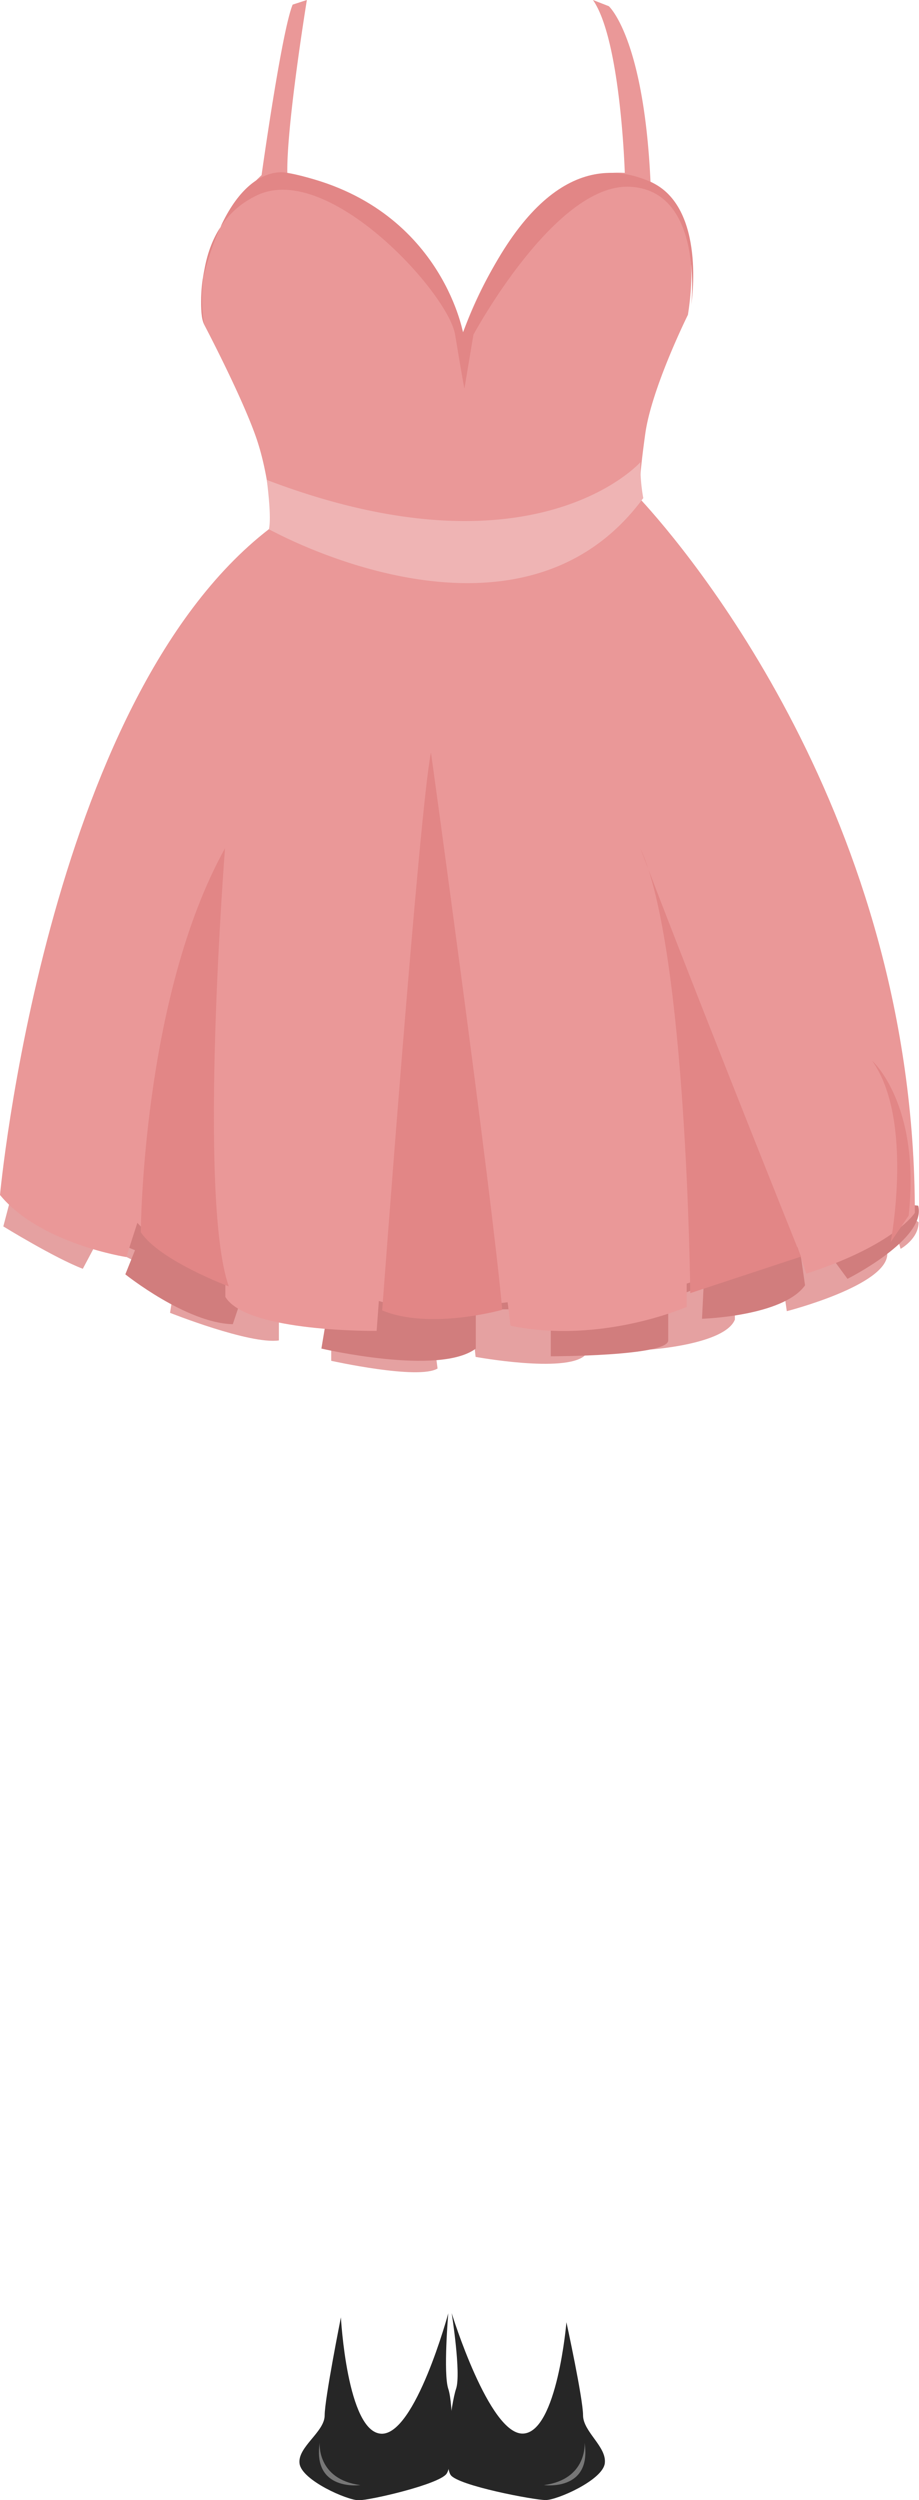 <svg xmlns="http://www.w3.org/2000/svg" viewBox="0 0 276.53 752.07"><defs><style>.cls-1{fill:#262626;}.cls-2{fill:#777;}.cls-3{fill:#e5a1a1;}.cls-4{fill:#d17d7d;}.cls-5{fill:#ea9898;}.cls-6{fill:#e28686;}.cls-7{fill:#efb4b4;}</style></defs><title>sfg</title><g id="Layer_2" data-name="Layer 2"><g id="sfg"><g id="sfg-2" data-name="sfg"><g id="dressshoes_girl" data-name="dressshoes girl"><path class="cls-1" d="M102.58,697.11s1.86,34.46,12.11,35,20.2-36.23,20.2-36.23-1.55,18.14,0,22.73,1.71,22.3-.5,25.52-22.95,8-26.45,8-17.09-6-17.8-11,7.55-9.52,7.55-14.52S102.58,697.11,102.58,697.11Z"/><path class="cls-2" d="M96.19,734.82s-.93,11,12.25,12.75C108.44,747.57,94,749.57,96.19,734.82Z"/><path class="cls-1" d="M170.44,698.57s-2.78,33-13,33.5-21.53-36.23-21.53-36.23,2.88,18.14,1.33,22.73-3.85,22.72-1.65,25.94,25.1,7.56,28.6,7.56,17.09-6,17.79-11-6.54-9.52-6.54-14.52S170.44,698.57,170.44,698.57Z"/><path class="cls-2" d="M175.91,734.82s.92,11-12.25,12.75C163.66,747.57,178.14,749.57,175.91,734.82Z"/></g><g id="sfgskirt"><path class="cls-3" d="M4.21,356.68,1,368.93s15.42,9.5,23.92,12.75l4.25-8,23.5,11.75-1.5,9.5s24,9.56,32.75,8.3v-9.8l15.75,2.75v13.18s26.19,5.82,32,2.32l-1.5-11.5,11.75-3,1.19,11s26.78,4.92,32.82-.37l-1-9.38,18.75-2.75,2,10.29s22.45-1.54,25.45-9v-10.5L235,382.18l1.75,12.25S267,386.69,267,377.19l-4.2-5.26,6.69-1.58,1.5,5.33s5.45-3,5.41-8l-19.66-14Z"/><path class="cls-4" d="M6.54,331.35,1.28,359.9l39.34,16.19-2.91,7.26s18.34,14.67,32.34,15l3.34-10s19.32.67,25.32,5.33l-2,12s35.48,8.27,46.46,0V394l22.56-.34V408s35.42,0,35.34-4.79V391l10.66-4.34-.49,10.05s24.32-.71,31-10.05L241,378l6.67-3.3,7.34,10s23.89-12,21.28-22Z"/><path class="cls-5" d="M192.81,150.31c-33.91,44-95.8,17-111.89,8.87C13.66,211.17,0,359.47,0,359.47c12,14.67,38,18.68,38,18.68l3.33-10.3c11,12.25,26.48,16.29,26.48,16.29v6c6.47,10.7,45.52,10.22,45.52,10.22l.67-9c12,3.88,38.75.39,38.75.39l.87,7.06c27.28,5.66,53-5.67,53-5.67v-7l33.33-11,2.67,8c26.66-8.67,32.66-18.29,32.66-18.29C275.33,245.78,206.22,164.88,192.81,150.31Z"/><path class="cls-6" d="M42.37,370.68s.34-70.5,25.34-115.5c0,0-8.24,105.08,1.13,131.79C68.84,387,48,379.18,42.37,370.68Z"/><path class="cls-6" d="M115,394.19s11.18-150.92,14.68-167.85c0,0,18.38,133,21.44,167.68C151.16,394,129.36,400.19,115,394.19Z"/><path class="cls-6" d="M207.7,389s-1-103.29-15-133.79c0,0,13.32,35.44,48.33,122.8Z"/><path class="cls-6" d="M268,373.68s7.08-36.87-5.58-54.6c0,0,14.64,12.93,11,46.6Z"/></g><g id="sfgshirt"><path class="cls-5" d="M76.93,131.21c4.2,11.83,4.91,25.85,5,28.15,66.26,27.71,102.94-1.35,111.62-9.53a3.87,3.87,0,0,1-1-3.07s-.31-2.51,1.62-16.31S207,94.7,207,94.7c5.25-33.49-11.26-40-11.26-40-2-43.5-12.55-52.84-12.55-52.84L178.42,0C186.8,12,188,52,188,52c-32.09-2-48.64,48-48.64,48-12.6-42.34-52.9-48-52.9-48-.24-14.53,5.88-52,5.88-52L88.06,1.39c-3.32,8-9.35,51.29-9.35,51.29-24,22.67-17.33,44.87-17.33,44.87S72.41,118.46,76.93,131.21Z"/><path class="cls-7" d="M80.27,144.37s1.52,11,.65,14.81c0,0,74.83,42.14,112.64-9.35a55,55,0,0,1-.85-10.81S160.84,175.05,80.27,144.37Z"/><path class="cls-6" d="M142.46,100.68s24.5-45.5,47-44.5S208,91.68,208,91.68s4.71-29.5-12.29-37-38-1.31-56.4,45.34c0,0-6.95-39.42-52.9-48C86.41,52,70,47.37,61,84.15c0,0-1.31,10.08.41,13.4,0,0-5.42-28.87,16.08-38.87s57.41,29.5,59.46,42,2.79,16.25,2.79,16.25Z"/></g></g></g></g></svg>